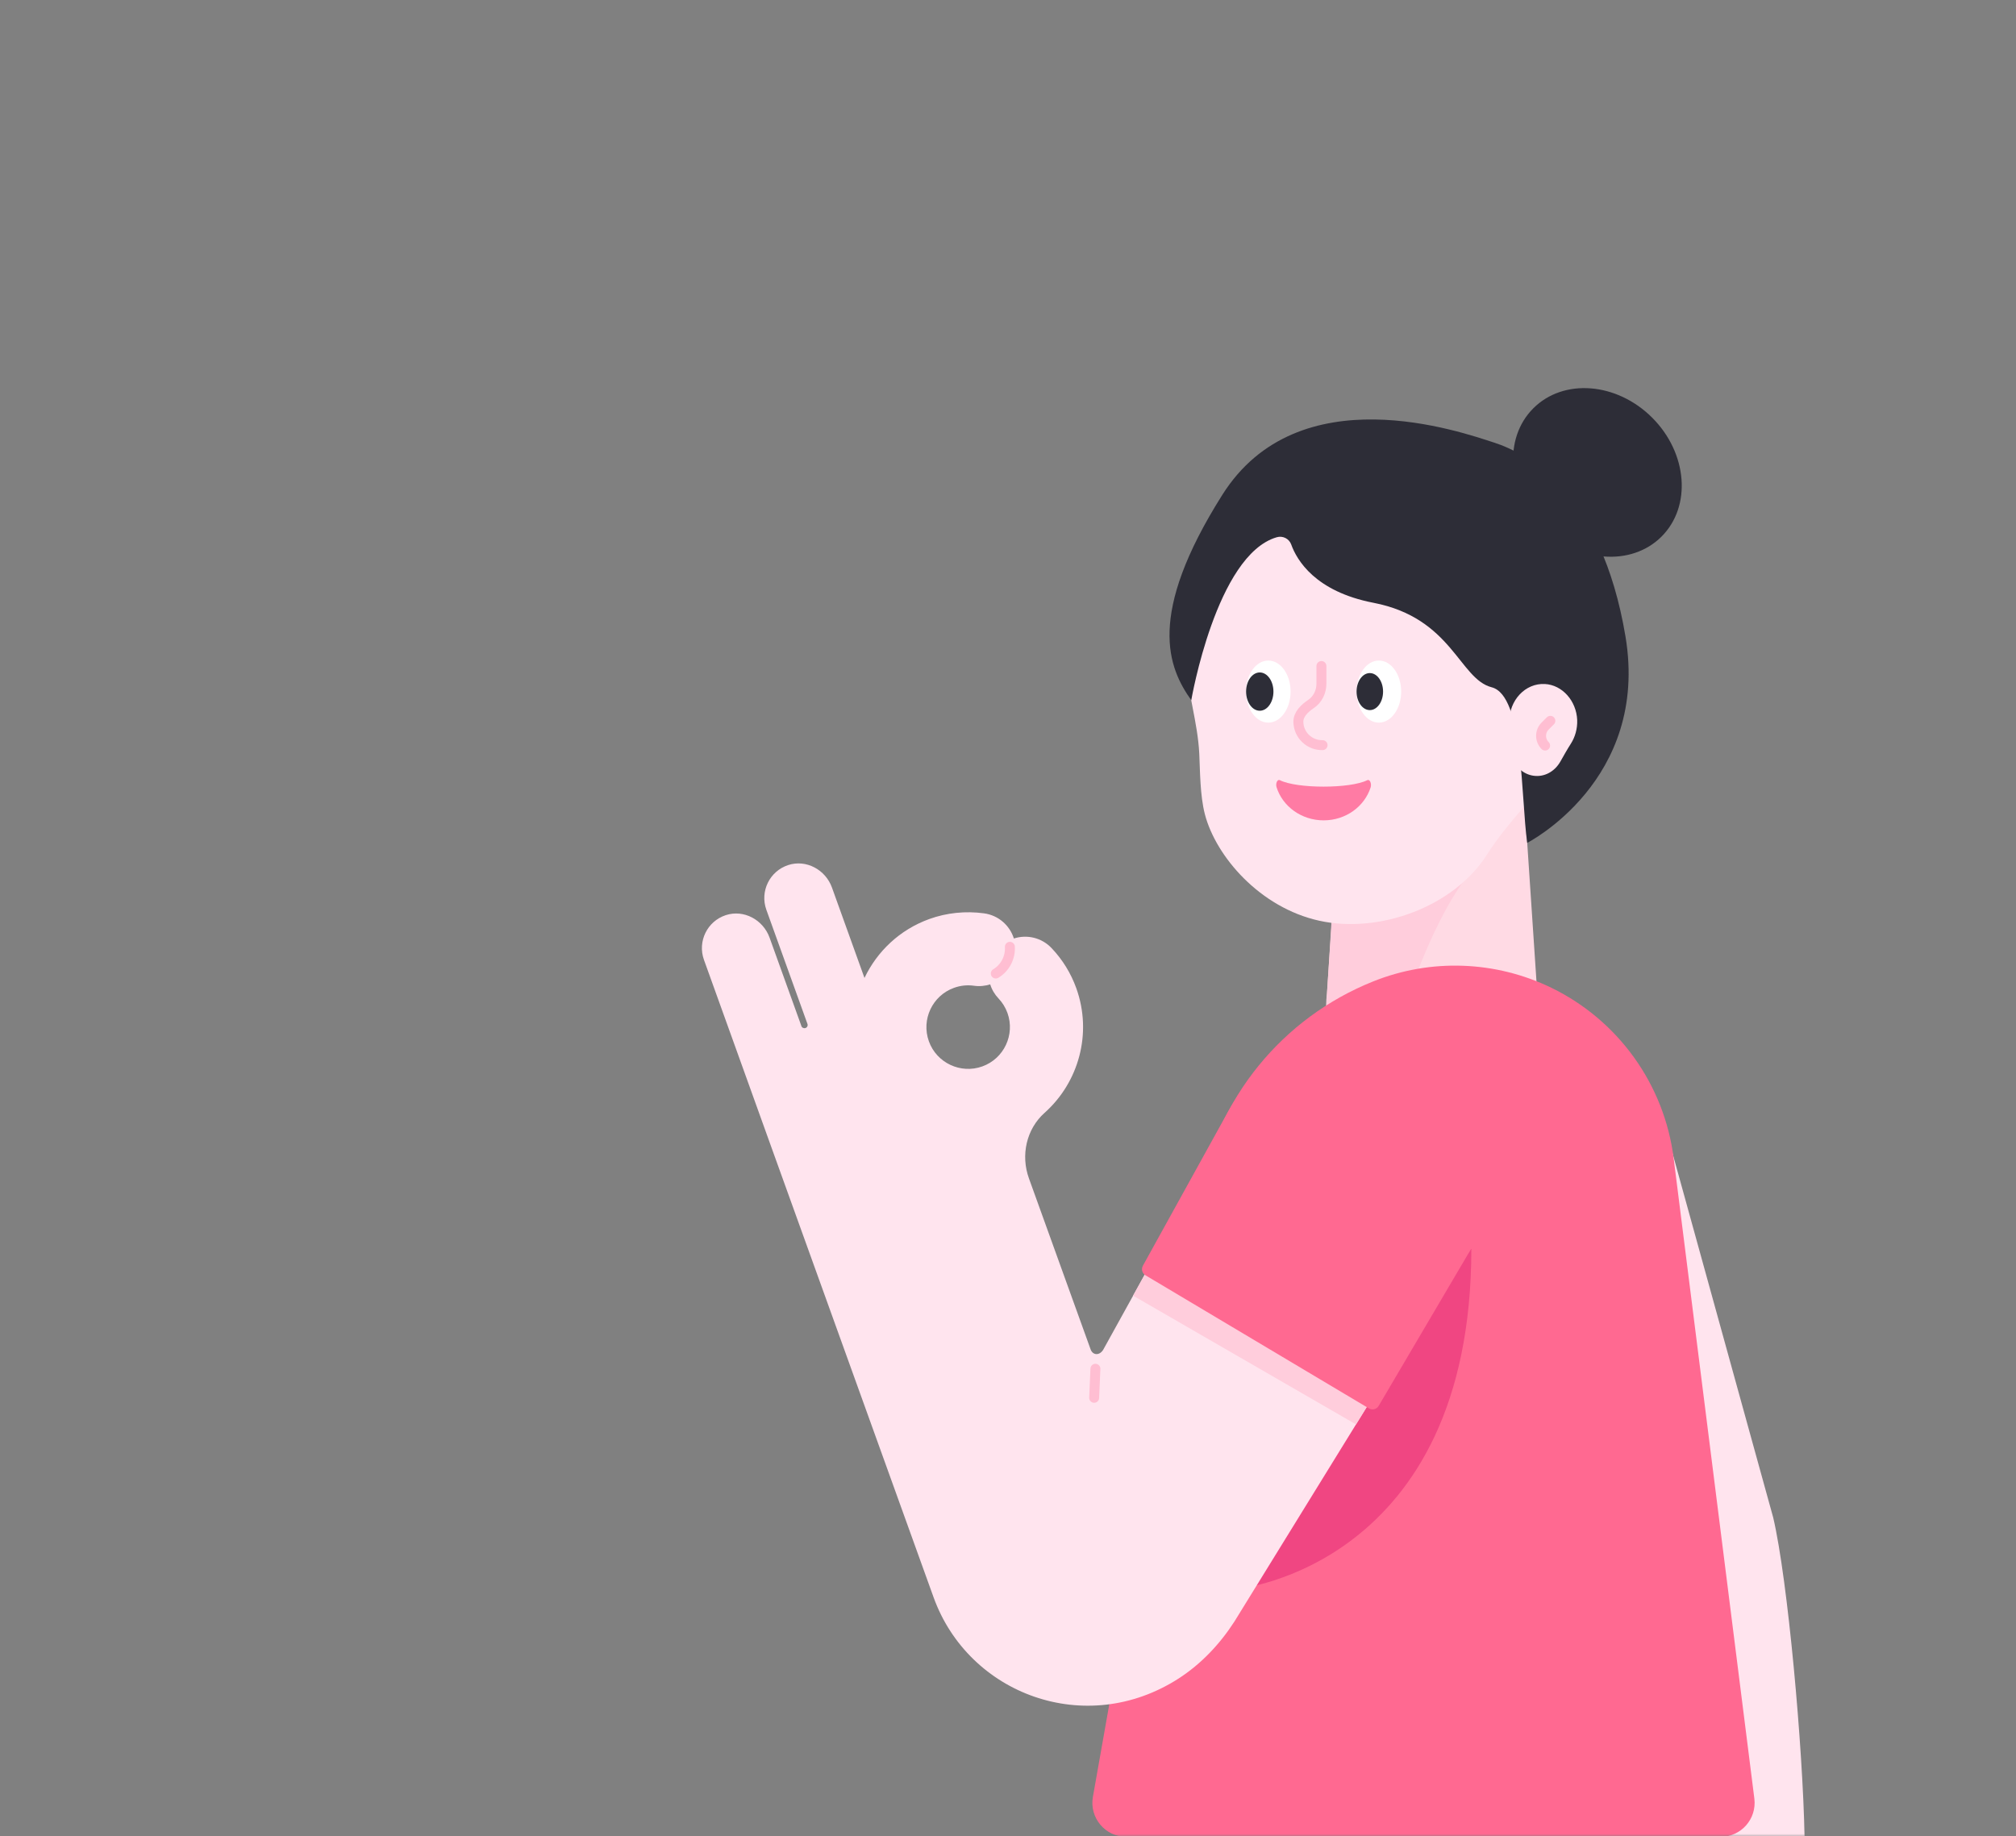<svg width="382" height="348" viewBox="0 0 382 348" fill="none" xmlns="http://www.w3.org/2000/svg">
<rect x="0" y="0" width="382" height="348" fill="#808080" stroke="none"/>
<mask id="mask0" mask-type="alpha" maskUnits="userSpaceOnUse" x="0" y="0" width="382" height="348">
<path d="M382 324C382 337.255 371.255 348 358 348L24 348C10.745 348 2.95782e-05 337.255 2.84194e-05 324L2.19259e-06 24C1.03382e-06 10.745 10.745 1.93855e-06 24 7.79773e-07L358 -2.84194e-05C371.255 -2.95782e-05 382 10.745 382 24L382 324Z" fill="#F04682"/>
</mask>
<g mask="url(#mask0)">
<path d="M315.418 213.113C314.042 208.149 308.819 205.298 303.895 206.834L270.104 217.439L290.338 290.205C294.625 305.616 297.794 330.157 298.014 348.079H341.933C341.614 331.194 338.763 299.376 335.992 287.574L315.418 213.113Z" fill="#FFE4EE"/>
<path d="M288.286 143.278H254.475L251.425 188.353C250.029 200.275 259.359 202.089 271.361 202.089C283.362 202.089 292.692 200.275 291.296 188.353L288.286 143.278Z" fill="#FFDAE4"/>
<path d="M280.551 163.433C274.152 168.496 265.52 189.03 263.646 201.69C256.648 200.832 251.704 198.281 251.325 191.462C251.345 190.187 251.365 189.13 251.425 188.572C251.425 188.492 251.445 188.412 251.445 188.352L252.94 164.449L280.551 163.433Z" fill="#FFCDDC"/>
<path d="M224.552 122.704C224.552 100.615 242.992 82.852 265.301 83.929C285.097 84.886 301.305 101.193 302.162 120.99C302.561 130.08 299.81 138.513 294.925 145.291C290.599 151.312 285.755 155.678 281.768 161.938C275.408 171.946 261.234 176.97 249.97 174.478C238.706 171.986 230.373 162.277 228.3 154.283C227.383 150.714 227.403 146.169 227.243 142.819C226.944 136.819 225.01 131.237 224.631 124.917C224.572 124.179 224.552 123.442 224.552 122.704Z" fill="#FFE4EE"/>
<path d="M289.383 159.725C289.383 159.725 312.569 147.923 308.003 120.611C303.438 93.298 289.343 85.882 283.103 83.869C276.843 81.855 246.042 70.91 231.609 93.777C217.175 116.643 221.362 126.551 225.728 132.692C225.728 132.692 230.453 105.16 241.916 101.811C243.052 101.472 244.268 102.07 244.667 103.187C245.724 106.137 249.212 112.098 260.257 114.231C275.169 117.122 276.505 128.665 282.645 130.24C288.745 131.795 288.167 151.172 289.383 159.725Z" fill="#2D2D37"/>
<path d="M285.974 136.759C285.974 132.692 289.025 129.422 292.733 129.621C296.022 129.801 298.693 132.791 298.853 136.44C298.913 138.114 298.454 139.669 297.657 140.925C296.939 142.042 296.301 143.198 295.643 144.354C294.587 146.188 292.633 147.344 290.46 146.986C288.367 146.647 286.632 144.872 286.134 142.58C285.994 141.922 285.954 141.284 286.014 140.666C286.114 139.51 286.054 138.333 285.994 137.177C285.974 137.038 285.974 136.898 285.974 136.759Z" fill="#FFE4EE"/>
<path d="M314.839 101.678C320.569 95.948 319.773 85.862 313.062 79.151C306.351 72.441 296.266 71.645 290.536 77.375C284.806 83.105 285.601 93.191 292.312 99.902C299.023 106.613 309.109 107.408 314.839 101.678Z" fill="#2D2D37"/>
<path d="M240.321 136.938C242.655 136.938 244.547 134.305 244.547 131.057C244.547 127.809 242.655 125.176 240.321 125.176C237.987 125.176 236.094 127.809 236.094 131.057C236.094 134.305 237.987 136.938 240.321 136.938Z" fill="white"/>
<path d="M261.273 136.938C263.607 136.938 265.499 134.305 265.499 131.057C265.499 127.809 263.607 125.176 261.273 125.176C258.939 125.176 257.047 127.809 257.047 131.057C257.047 134.305 258.939 136.938 261.273 136.938Z" fill="white"/>
<path d="M238.706 134.686C240.137 134.686 241.297 133.061 241.297 131.058C241.297 129.054 240.137 127.429 238.706 127.429C237.274 127.429 236.114 129.054 236.114 131.058C236.114 133.061 237.274 134.686 238.706 134.686Z" fill="#2D2D37"/>
<path d="M259.559 134.566C260.946 134.566 262.07 132.995 262.07 131.058C262.07 129.12 260.946 127.549 259.559 127.549C258.171 127.549 257.047 129.12 257.047 131.058C257.047 132.995 258.171 134.566 259.559 134.566Z" fill="#2D2D37"/>
<path d="M259.079 147.843C255.85 149.478 245.742 149.478 242.513 147.843C242.054 147.604 241.655 148.461 241.895 149.199C243.031 152.807 246.6 155.459 250.806 155.459C255.012 155.459 258.561 152.827 259.717 149.199C259.937 148.461 259.538 147.604 259.079 147.843Z" fill="#FF7BA4"/>
<path d="M293.769 136.599L292.773 137.595C291.756 138.612 291.756 140.267 292.773 141.284" stroke="#FFBED2" stroke-width="1.884" stroke-miterlimit="10" stroke-linecap="round" stroke-linejoin="round"/>
<path d="M250.608 141.204C248.136 141.264 246.082 139.31 246.022 136.838C245.983 135.363 247.219 134.207 248.415 133.409C249.691 132.552 250.388 131.077 250.388 129.562V126.212" stroke="#FFBED2" stroke-width="1.884" stroke-miterlimit="10" stroke-linecap="round" stroke-linejoin="round"/>
<path d="M293.986 187.197C283.4 182.053 271.12 181.595 260.195 185.981C242.95 192.879 230.49 208.209 227.261 226.51L207.086 340.524C206.388 344.451 209.418 348.08 213.405 348.08H326.043C329.911 348.08 332.901 344.69 332.423 340.843L317.132 219.513C315.377 205.538 306.665 193.377 293.986 187.197Z" fill="#FF6991"/>
<path d="M273.373 239.409L234.498 301.09C234.498 301.09 278.796 296.844 278.796 236.638L273.373 239.409Z" fill="#F04682"/>
<path d="M265.957 198.141C253.457 194.334 239.98 199.796 233.66 211.239L209.02 255.816C208.262 256.972 207.026 256.793 206.647 255.696L194.965 223.3C193.39 218.934 194.467 213.97 197.935 210.88C204.375 205.139 207.026 195.849 203.936 187.256C202.919 184.426 201.344 181.874 199.271 179.681C197.377 177.667 194.566 177.049 192.114 177.847C191.337 175.375 189.203 173.461 186.472 173.082C182.983 172.604 179.395 172.962 176.086 174.158C170.464 176.192 166.197 180.299 163.805 185.323L157.645 168.198C156.429 164.809 152.761 162.815 149.352 163.931C145.823 165.088 143.969 168.915 145.205 172.384L153 194.035C153.12 194.354 152.94 194.712 152.621 194.812C152.302 194.912 151.943 194.752 151.844 194.433V194.413L145.823 177.687C144.607 174.298 140.939 172.305 137.53 173.421C134.001 174.577 132.147 178.405 133.383 181.874L139.503 198.879L146.142 217.34L176.903 302.705C183.542 321.106 205.75 329.399 223.334 318.076C227.6 315.325 231.149 311.557 233.9 307.29L277.101 237.236C285.992 223.52 280.749 205.099 265.957 198.141ZM176.006 197.324C174.531 193.217 176.664 188.672 180.771 187.197C181.987 186.758 183.263 186.618 184.538 186.798C185.615 186.957 186.672 186.838 187.629 186.539C187.928 187.516 188.466 188.433 189.203 189.21C189.961 190.008 190.519 190.925 190.898 191.961C192.373 196.068 190.24 200.613 186.133 202.089C182.027 203.564 177.481 201.431 176.006 197.324Z" fill="#FFE4EE"/>
<path d="M191.356 179.421C191.476 181.455 190.439 183.448 188.685 184.485" stroke="#FFBED2" stroke-width="1.884" stroke-miterlimit="10" stroke-linecap="round" stroke-linejoin="round"/>
<path d="M207.564 259.384L207.325 264.887" stroke="#FFBED2" stroke-width="1.884" stroke-miterlimit="10" stroke-linecap="round" stroke-linejoin="round"/>
<path d="M214.701 245.529L256.946 269.931L267.392 252.985L224.33 228.105L214.701 245.529Z" fill="#FFCDDC"/>
<path d="M281.487 214.847C279.254 207.033 273.772 200.573 266.415 197.124L266.276 197.065C253.337 193.137 239.203 198.859 232.684 210.681L216.556 239.867C216.217 240.505 216.416 241.282 217.034 241.661L259.398 266.9C260.036 267.279 260.853 267.06 261.232 266.422L278.058 237.834C282.464 231.035 283.72 222.662 281.487 214.847Z" fill="#FF6991"/>
</g>
</svg>
